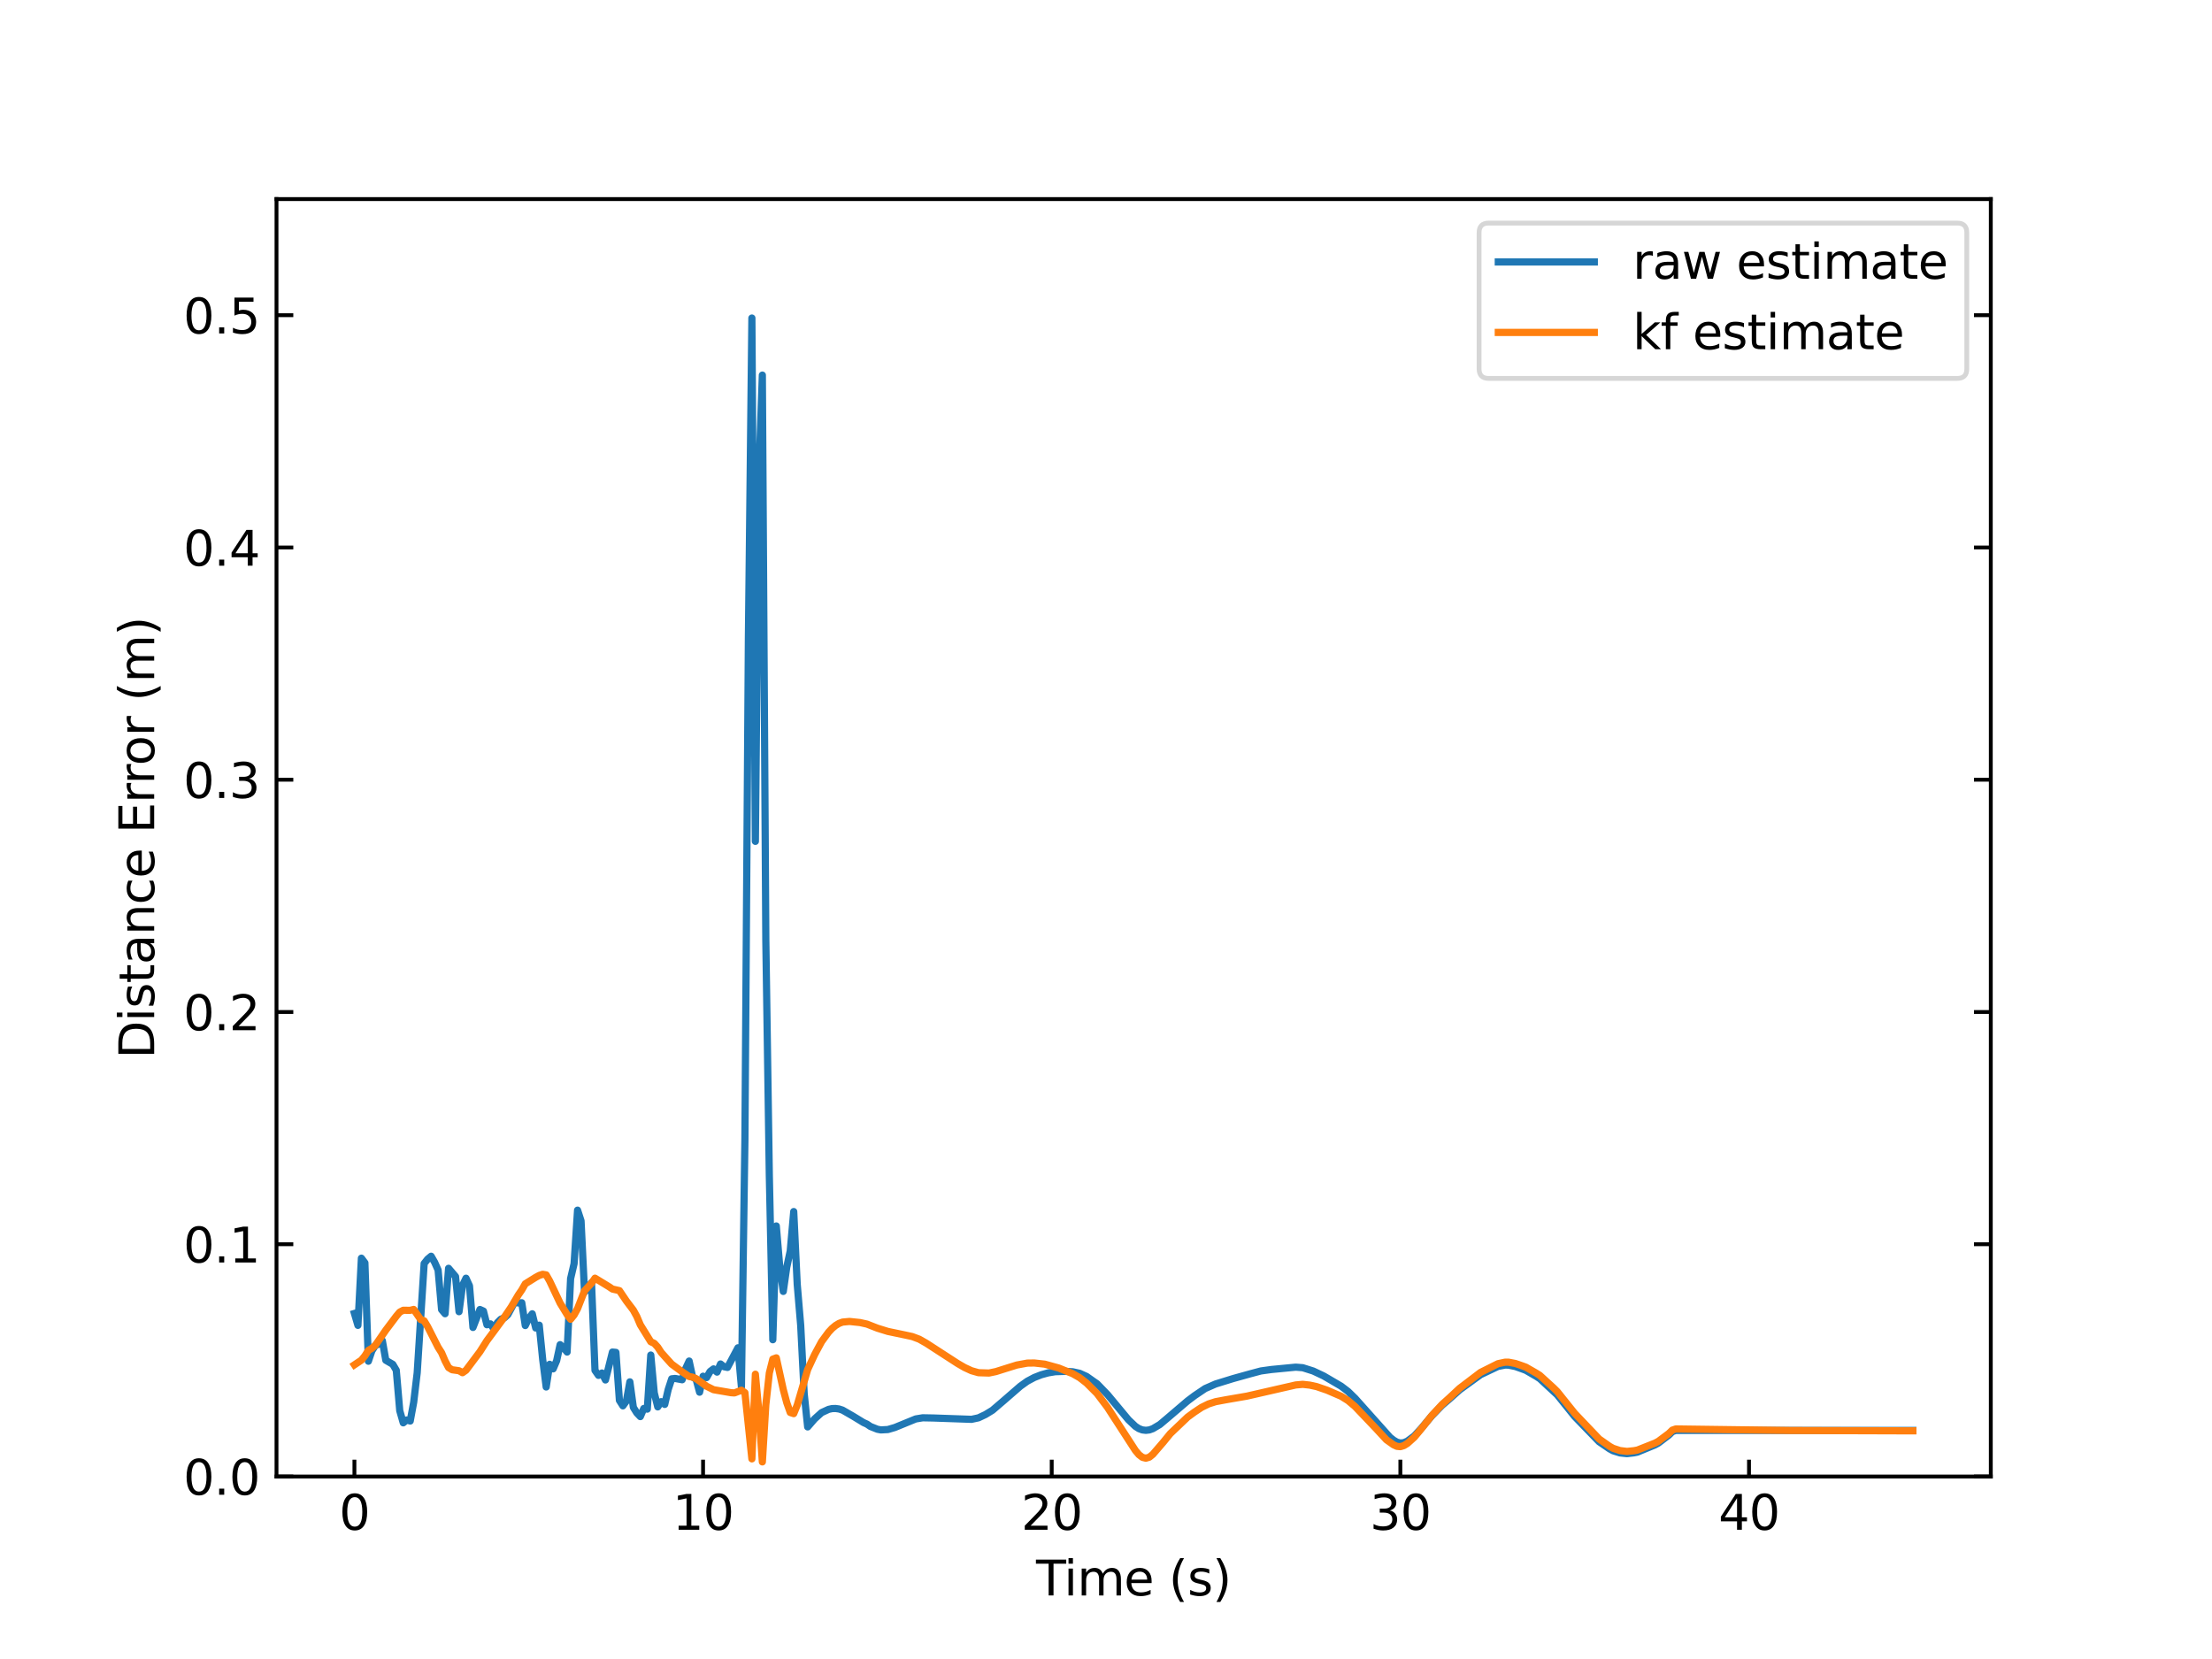 <?xml version="1.0" encoding="utf-8" standalone="no"?>
<!DOCTYPE svg PUBLIC "-//W3C//DTD SVG 1.1//EN"
  "http://www.w3.org/Graphics/SVG/1.1/DTD/svg11.dtd">
<svg xmlns:xlink="http://www.w3.org/1999/xlink" width="460.8pt" height="345.6pt" viewBox="0 0 460.8 345.6" xmlns="http://www.w3.org/2000/svg" version="1.1">
 <defs>
  <style type="text/css">*{stroke-linejoin: round; stroke-linecap: butt}</style>
 </defs>
 <g id="figure_1">
  <g id="patch_1">
   <path d="M 0 345.6 
L 460.8 345.6 
L 460.8 0 
L 0 0 
z
" style="fill: #ffffff"/>
  </g>
  <g id="axes_1">
   <g id="patch_2">
    <path d="M 57.6 307.584 
L 414.72 307.584 
L 414.72 41.472 
L 57.6 41.472 
z
" style="fill: #ffffff"/>
   </g>
   <g id="matplotlib.axis_1">
    <g id="xtick_1">
     <g id="line2d_1">
      <defs>
       <path id="m030f0ea1f4" d="M 0 0 
L 0 -3.5 
" style="stroke: #000000; stroke-width: 0.8"/>
      </defs>
      <g>
       <use xlink:href="#m030f0ea1f4" x="73.832" y="307.584" style="stroke: #000000; stroke-width: 0.8"/>
      </g>
     </g>
     <g id="text_1">
      <!-- 0 -->
      <g transform="translate(70.651 318.682)scale(0.1 -0.1)">
       <defs>
        <path id="DejaVuSans-30" d="M 2034 4250 
Q 1547 4250 1301 3770 
Q 1056 3291 1056 2328 
Q 1056 1369 1301 889 
Q 1547 409 2034 409 
Q 2525 409 2770 889 
Q 3016 1369 3016 2328 
Q 3016 3291 2770 3770 
Q 2525 4250 2034 4250 
z
M 2034 4750 
Q 2819 4750 3233 4129 
Q 3647 3509 3647 2328 
Q 3647 1150 3233 529 
Q 2819 -91 2034 -91 
Q 1250 -91 836 529 
Q 422 1150 422 2328 
Q 422 3509 836 4129 
Q 1250 4750 2034 4750 
z
" transform="scale(0.016)"/>
       </defs>
       <use xlink:href="#DejaVuSans-30"/>
      </g>
     </g>
    </g>
    <g id="xtick_2">
     <g id="line2d_2">
      <g>
       <use xlink:href="#m030f0ea1f4" x="146.462" y="307.584" style="stroke: #000000; stroke-width: 0.8"/>
      </g>
     </g>
     <g id="text_2">
      <!-- 10 -->
      <g transform="translate(140.099 318.682)scale(0.1 -0.1)">
       <defs>
        <path id="DejaVuSans-31" d="M 794 531 
L 1825 531 
L 1825 4091 
L 703 3866 
L 703 4441 
L 1819 4666 
L 2450 4666 
L 2450 531 
L 3481 531 
L 3481 0 
L 794 0 
L 794 531 
z
" transform="scale(0.016)"/>
       </defs>
       <use xlink:href="#DejaVuSans-31"/>
       <use xlink:href="#DejaVuSans-30" x="63.623"/>
      </g>
     </g>
    </g>
    <g id="xtick_3">
     <g id="line2d_3">
      <g>
       <use xlink:href="#m030f0ea1f4" x="219.091" y="307.584" style="stroke: #000000; stroke-width: 0.8"/>
      </g>
     </g>
     <g id="text_3">
      <!-- 20 -->
      <g transform="translate(212.728 318.682)scale(0.1 -0.1)">
       <defs>
        <path id="DejaVuSans-32" d="M 1228 531 
L 3431 531 
L 3431 0 
L 469 0 
L 469 531 
Q 828 903 1448 1529 
Q 2069 2156 2228 2338 
Q 2531 2678 2651 2914 
Q 2772 3150 2772 3378 
Q 2772 3750 2511 3984 
Q 2250 4219 1831 4219 
Q 1534 4219 1204 4116 
Q 875 4013 500 3803 
L 500 4441 
Q 881 4594 1212 4672 
Q 1544 4750 1819 4750 
Q 2544 4750 2975 4387 
Q 3406 4025 3406 3419 
Q 3406 3131 3298 2873 
Q 3191 2616 2906 2266 
Q 2828 2175 2409 1742 
Q 1991 1309 1228 531 
z
" transform="scale(0.016)"/>
       </defs>
       <use xlink:href="#DejaVuSans-32"/>
       <use xlink:href="#DejaVuSans-30" x="63.623"/>
      </g>
     </g>
    </g>
    <g id="xtick_4">
     <g id="line2d_4">
      <g>
       <use xlink:href="#m030f0ea1f4" x="291.72" y="307.584" style="stroke: #000000; stroke-width: 0.8"/>
      </g>
     </g>
     <g id="text_4">
      <!-- 30 -->
      <g transform="translate(285.357 318.682)scale(0.1 -0.1)">
       <defs>
        <path id="DejaVuSans-33" d="M 2597 2516 
Q 3050 2419 3304 2112 
Q 3559 1806 3559 1356 
Q 3559 666 3084 287 
Q 2609 -91 1734 -91 
Q 1441 -91 1130 -33 
Q 819 25 488 141 
L 488 750 
Q 750 597 1062 519 
Q 1375 441 1716 441 
Q 2309 441 2620 675 
Q 2931 909 2931 1356 
Q 2931 1769 2642 2001 
Q 2353 2234 1838 2234 
L 1294 2234 
L 1294 2753 
L 1863 2753 
Q 2328 2753 2575 2939 
Q 2822 3125 2822 3475 
Q 2822 3834 2567 4026 
Q 2313 4219 1838 4219 
Q 1578 4219 1281 4162 
Q 984 4106 628 3988 
L 628 4550 
Q 988 4650 1302 4700 
Q 1616 4750 1894 4750 
Q 2613 4750 3031 4423 
Q 3450 4097 3450 3541 
Q 3450 3153 3228 2886 
Q 3006 2619 2597 2516 
z
" transform="scale(0.016)"/>
       </defs>
       <use xlink:href="#DejaVuSans-33"/>
       <use xlink:href="#DejaVuSans-30" x="63.623"/>
      </g>
     </g>
    </g>
    <g id="xtick_5">
     <g id="line2d_5">
      <g>
       <use xlink:href="#m030f0ea1f4" x="364.349" y="307.584" style="stroke: #000000; stroke-width: 0.8"/>
      </g>
     </g>
     <g id="text_5">
      <!-- 40 -->
      <g transform="translate(357.987 318.682)scale(0.1 -0.1)">
       <defs>
        <path id="DejaVuSans-34" d="M 2419 4116 
L 825 1625 
L 2419 1625 
L 2419 4116 
z
M 2253 4666 
L 3047 4666 
L 3047 1625 
L 3713 1625 
L 3713 1100 
L 3047 1100 
L 3047 0 
L 2419 0 
L 2419 1100 
L 313 1100 
L 313 1709 
L 2253 4666 
z
" transform="scale(0.016)"/>
       </defs>
       <use xlink:href="#DejaVuSans-34"/>
       <use xlink:href="#DejaVuSans-30" x="63.623"/>
      </g>
     </g>
    </g>
    <g id="text_6">
     <!-- Time (s) -->
     <g transform="translate(215.831 332.361)scale(0.1 -0.1)">
      <defs>
       <path id="DejaVuSans-54" d="M -19 4666 
L 3928 4666 
L 3928 4134 
L 2272 4134 
L 2272 0 
L 1638 0 
L 1638 4134 
L -19 4134 
L -19 4666 
z
" transform="scale(0.016)"/>
       <path id="DejaVuSans-69" d="M 603 3500 
L 1178 3500 
L 1178 0 
L 603 0 
L 603 3500 
z
M 603 4863 
L 1178 4863 
L 1178 4134 
L 603 4134 
L 603 4863 
z
" transform="scale(0.016)"/>
       <path id="DejaVuSans-6d" d="M 3328 2828 
Q 3544 3216 3844 3400 
Q 4144 3584 4550 3584 
Q 5097 3584 5394 3201 
Q 5691 2819 5691 2113 
L 5691 0 
L 5113 0 
L 5113 2094 
Q 5113 2597 4934 2840 
Q 4756 3084 4391 3084 
Q 3944 3084 3684 2787 
Q 3425 2491 3425 1978 
L 3425 0 
L 2847 0 
L 2847 2094 
Q 2847 2600 2669 2842 
Q 2491 3084 2119 3084 
Q 1678 3084 1418 2786 
Q 1159 2488 1159 1978 
L 1159 0 
L 581 0 
L 581 3500 
L 1159 3500 
L 1159 2956 
Q 1356 3278 1631 3431 
Q 1906 3584 2284 3584 
Q 2666 3584 2933 3390 
Q 3200 3197 3328 2828 
z
" transform="scale(0.016)"/>
       <path id="DejaVuSans-65" d="M 3597 1894 
L 3597 1613 
L 953 1613 
Q 991 1019 1311 708 
Q 1631 397 2203 397 
Q 2534 397 2845 478 
Q 3156 559 3463 722 
L 3463 178 
Q 3153 47 2828 -22 
Q 2503 -91 2169 -91 
Q 1331 -91 842 396 
Q 353 884 353 1716 
Q 353 2575 817 3079 
Q 1281 3584 2069 3584 
Q 2775 3584 3186 3129 
Q 3597 2675 3597 1894 
z
M 3022 2063 
Q 3016 2534 2758 2815 
Q 2500 3097 2075 3097 
Q 1594 3097 1305 2825 
Q 1016 2553 972 2059 
L 3022 2063 
z
" transform="scale(0.016)"/>
       <path id="DejaVuSans-20" transform="scale(0.016)"/>
       <path id="DejaVuSans-28" d="M 1984 4856 
Q 1566 4138 1362 3434 
Q 1159 2731 1159 2009 
Q 1159 1288 1364 580 
Q 1569 -128 1984 -844 
L 1484 -844 
Q 1016 -109 783 600 
Q 550 1309 550 2009 
Q 550 2706 781 3412 
Q 1013 4119 1484 4856 
L 1984 4856 
z
" transform="scale(0.016)"/>
       <path id="DejaVuSans-73" d="M 2834 3397 
L 2834 2853 
Q 2591 2978 2328 3040 
Q 2066 3103 1784 3103 
Q 1356 3103 1142 2972 
Q 928 2841 928 2578 
Q 928 2378 1081 2264 
Q 1234 2150 1697 2047 
L 1894 2003 
Q 2506 1872 2764 1633 
Q 3022 1394 3022 966 
Q 3022 478 2636 193 
Q 2250 -91 1575 -91 
Q 1294 -91 989 -36 
Q 684 19 347 128 
L 347 722 
Q 666 556 975 473 
Q 1284 391 1588 391 
Q 1994 391 2212 530 
Q 2431 669 2431 922 
Q 2431 1156 2273 1281 
Q 2116 1406 1581 1522 
L 1381 1569 
Q 847 1681 609 1914 
Q 372 2147 372 2553 
Q 372 3047 722 3315 
Q 1072 3584 1716 3584 
Q 2034 3584 2315 3537 
Q 2597 3491 2834 3397 
z
" transform="scale(0.016)"/>
       <path id="DejaVuSans-29" d="M 513 4856 
L 1013 4856 
Q 1481 4119 1714 3412 
Q 1947 2706 1947 2009 
Q 1947 1309 1714 600 
Q 1481 -109 1013 -844 
L 513 -844 
Q 928 -128 1133 580 
Q 1338 1288 1338 2009 
Q 1338 2731 1133 3434 
Q 928 4138 513 4856 
z
" transform="scale(0.016)"/>
      </defs>
      <use xlink:href="#DejaVuSans-54"/>
      <use xlink:href="#DejaVuSans-69" x="57.959"/>
      <use xlink:href="#DejaVuSans-6d" x="85.742"/>
      <use xlink:href="#DejaVuSans-65" x="183.154"/>
      <use xlink:href="#DejaVuSans-20" x="244.678"/>
      <use xlink:href="#DejaVuSans-28" x="276.465"/>
      <use xlink:href="#DejaVuSans-73" x="315.479"/>
      <use xlink:href="#DejaVuSans-29" x="367.578"/>
     </g>
    </g>
   </g>
   <g id="matplotlib.axis_2">
    <g id="ytick_1">
     <g id="line2d_6">
      <defs>
       <path id="md9583df230" d="M 0 0 
L 3.5 0 
" style="stroke: #000000; stroke-width: 0.8"/>
      </defs>
      <g>
       <use xlink:href="#md9583df230" x="57.6" y="307.584" style="stroke: #000000; stroke-width: 0.8"/>
      </g>
     </g>
     <g id="line2d_7">
      <defs>
       <path id="m761e4a7646" d="M 0 0 
L -3.5 0 
" style="stroke: #000000; stroke-width: 0.8"/>
      </defs>
      <g>
       <use xlink:href="#m761e4a7646" x="414.72" y="307.584" style="stroke: #000000; stroke-width: 0.8"/>
      </g>
     </g>
     <g id="text_7">
      <!-- 0.0 -->
      <g transform="translate(38.197 311.383)scale(0.1 -0.1)">
       <defs>
        <path id="DejaVuSans-2e" d="M 684 794 
L 1344 794 
L 1344 0 
L 684 0 
L 684 794 
z
" transform="scale(0.016)"/>
       </defs>
       <use xlink:href="#DejaVuSans-30"/>
       <use xlink:href="#DejaVuSans-2e" x="63.623"/>
       <use xlink:href="#DejaVuSans-30" x="95.41"/>
      </g>
     </g>
    </g>
    <g id="ytick_2">
     <g id="line2d_8">
      <g>
       <use xlink:href="#md9583df230" x="57.6" y="259.2" style="stroke: #000000; stroke-width: 0.8"/>
      </g>
     </g>
     <g id="line2d_9">
      <g>
       <use xlink:href="#m761e4a7646" x="414.72" y="259.2" style="stroke: #000000; stroke-width: 0.8"/>
      </g>
     </g>
     <g id="text_8">
      <!-- 0.1 -->
      <g transform="translate(38.197 262.999)scale(0.1 -0.1)">
       <use xlink:href="#DejaVuSans-30"/>
       <use xlink:href="#DejaVuSans-2e" x="63.623"/>
       <use xlink:href="#DejaVuSans-31" x="95.41"/>
      </g>
     </g>
    </g>
    <g id="ytick_3">
     <g id="line2d_10">
      <g>
       <use xlink:href="#md9583df230" x="57.6" y="210.816" style="stroke: #000000; stroke-width: 0.8"/>
      </g>
     </g>
     <g id="line2d_11">
      <g>
       <use xlink:href="#m761e4a7646" x="414.72" y="210.816" style="stroke: #000000; stroke-width: 0.8"/>
      </g>
     </g>
     <g id="text_9">
      <!-- 0.2 -->
      <g transform="translate(38.197 214.615)scale(0.1 -0.1)">
       <use xlink:href="#DejaVuSans-30"/>
       <use xlink:href="#DejaVuSans-2e" x="63.623"/>
       <use xlink:href="#DejaVuSans-32" x="95.41"/>
      </g>
     </g>
    </g>
    <g id="ytick_4">
     <g id="line2d_12">
      <g>
       <use xlink:href="#md9583df230" x="57.6" y="162.432" style="stroke: #000000; stroke-width: 0.8"/>
      </g>
     </g>
     <g id="line2d_13">
      <g>
       <use xlink:href="#m761e4a7646" x="414.72" y="162.432" style="stroke: #000000; stroke-width: 0.8"/>
      </g>
     </g>
     <g id="text_10">
      <!-- 0.3 -->
      <g transform="translate(38.197 166.231)scale(0.1 -0.1)">
       <use xlink:href="#DejaVuSans-30"/>
       <use xlink:href="#DejaVuSans-2e" x="63.623"/>
       <use xlink:href="#DejaVuSans-33" x="95.41"/>
      </g>
     </g>
    </g>
    <g id="ytick_5">
     <g id="line2d_14">
      <g>
       <use xlink:href="#md9583df230" x="57.6" y="114.048" style="stroke: #000000; stroke-width: 0.8"/>
      </g>
     </g>
     <g id="line2d_15">
      <g>
       <use xlink:href="#m761e4a7646" x="414.72" y="114.048" style="stroke: #000000; stroke-width: 0.8"/>
      </g>
     </g>
     <g id="text_11">
      <!-- 0.4 -->
      <g transform="translate(38.197 117.847)scale(0.1 -0.1)">
       <use xlink:href="#DejaVuSans-30"/>
       <use xlink:href="#DejaVuSans-2e" x="63.623"/>
       <use xlink:href="#DejaVuSans-34" x="95.41"/>
      </g>
     </g>
    </g>
    <g id="ytick_6">
     <g id="line2d_16">
      <g>
       <use xlink:href="#md9583df230" x="57.6" y="65.664" style="stroke: #000000; stroke-width: 0.8"/>
      </g>
     </g>
     <g id="line2d_17">
      <g>
       <use xlink:href="#m761e4a7646" x="414.72" y="65.664" style="stroke: #000000; stroke-width: 0.8"/>
      </g>
     </g>
     <g id="text_12">
      <!-- 0.5 -->
      <g transform="translate(38.197 69.463)scale(0.1 -0.1)">
       <defs>
        <path id="DejaVuSans-35" d="M 691 4666 
L 3169 4666 
L 3169 4134 
L 1269 4134 
L 1269 2991 
Q 1406 3038 1543 3061 
Q 1681 3084 1819 3084 
Q 2600 3084 3056 2656 
Q 3513 2228 3513 1497 
Q 3513 744 3044 326 
Q 2575 -91 1722 -91 
Q 1428 -91 1123 -41 
Q 819 9 494 109 
L 494 744 
Q 775 591 1075 516 
Q 1375 441 1709 441 
Q 2250 441 2565 725 
Q 2881 1009 2881 1497 
Q 2881 1984 2565 2268 
Q 2250 2553 1709 2553 
Q 1456 2553 1204 2497 
Q 953 2441 691 2322 
L 691 4666 
z
" transform="scale(0.016)"/>
       </defs>
       <use xlink:href="#DejaVuSans-30"/>
       <use xlink:href="#DejaVuSans-2e" x="63.623"/>
       <use xlink:href="#DejaVuSans-35" x="95.41"/>
      </g>
     </g>
    </g>
    <g id="text_13">
     <!-- Distance Error (m) -->
     <g transform="translate(32.117 220.526)rotate(-90)scale(0.1 -0.1)">
      <defs>
       <path id="DejaVuSans-44" d="M 1259 4147 
L 1259 519 
L 2022 519 
Q 2988 519 3436 956 
Q 3884 1394 3884 2338 
Q 3884 3275 3436 3711 
Q 2988 4147 2022 4147 
L 1259 4147 
z
M 628 4666 
L 1925 4666 
Q 3281 4666 3915 4102 
Q 4550 3538 4550 2338 
Q 4550 1131 3912 565 
Q 3275 0 1925 0 
L 628 0 
L 628 4666 
z
" transform="scale(0.016)"/>
       <path id="DejaVuSans-74" d="M 1172 4494 
L 1172 3500 
L 2356 3500 
L 2356 3053 
L 1172 3053 
L 1172 1153 
Q 1172 725 1289 603 
Q 1406 481 1766 481 
L 2356 481 
L 2356 0 
L 1766 0 
Q 1100 0 847 248 
Q 594 497 594 1153 
L 594 3053 
L 172 3053 
L 172 3500 
L 594 3500 
L 594 4494 
L 1172 4494 
z
" transform="scale(0.016)"/>
       <path id="DejaVuSans-61" d="M 2194 1759 
Q 1497 1759 1228 1600 
Q 959 1441 959 1056 
Q 959 750 1161 570 
Q 1363 391 1709 391 
Q 2188 391 2477 730 
Q 2766 1069 2766 1631 
L 2766 1759 
L 2194 1759 
z
M 3341 1997 
L 3341 0 
L 2766 0 
L 2766 531 
Q 2569 213 2275 61 
Q 1981 -91 1556 -91 
Q 1019 -91 701 211 
Q 384 513 384 1019 
Q 384 1609 779 1909 
Q 1175 2209 1959 2209 
L 2766 2209 
L 2766 2266 
Q 2766 2663 2505 2880 
Q 2244 3097 1772 3097 
Q 1472 3097 1187 3025 
Q 903 2953 641 2809 
L 641 3341 
Q 956 3463 1253 3523 
Q 1550 3584 1831 3584 
Q 2591 3584 2966 3190 
Q 3341 2797 3341 1997 
z
" transform="scale(0.016)"/>
       <path id="DejaVuSans-6e" d="M 3513 2113 
L 3513 0 
L 2938 0 
L 2938 2094 
Q 2938 2591 2744 2837 
Q 2550 3084 2163 3084 
Q 1697 3084 1428 2787 
Q 1159 2491 1159 1978 
L 1159 0 
L 581 0 
L 581 3500 
L 1159 3500 
L 1159 2956 
Q 1366 3272 1645 3428 
Q 1925 3584 2291 3584 
Q 2894 3584 3203 3211 
Q 3513 2838 3513 2113 
z
" transform="scale(0.016)"/>
       <path id="DejaVuSans-63" d="M 3122 3366 
L 3122 2828 
Q 2878 2963 2633 3030 
Q 2388 3097 2138 3097 
Q 1578 3097 1268 2742 
Q 959 2388 959 1747 
Q 959 1106 1268 751 
Q 1578 397 2138 397 
Q 2388 397 2633 464 
Q 2878 531 3122 666 
L 3122 134 
Q 2881 22 2623 -34 
Q 2366 -91 2075 -91 
Q 1284 -91 818 406 
Q 353 903 353 1747 
Q 353 2603 823 3093 
Q 1294 3584 2113 3584 
Q 2378 3584 2631 3529 
Q 2884 3475 3122 3366 
z
" transform="scale(0.016)"/>
       <path id="DejaVuSans-45" d="M 628 4666 
L 3578 4666 
L 3578 4134 
L 1259 4134 
L 1259 2753 
L 3481 2753 
L 3481 2222 
L 1259 2222 
L 1259 531 
L 3634 531 
L 3634 0 
L 628 0 
L 628 4666 
z
" transform="scale(0.016)"/>
       <path id="DejaVuSans-72" d="M 2631 2963 
Q 2534 3019 2420 3045 
Q 2306 3072 2169 3072 
Q 1681 3072 1420 2755 
Q 1159 2438 1159 1844 
L 1159 0 
L 581 0 
L 581 3500 
L 1159 3500 
L 1159 2956 
Q 1341 3275 1631 3429 
Q 1922 3584 2338 3584 
Q 2397 3584 2469 3576 
Q 2541 3569 2628 3553 
L 2631 2963 
z
" transform="scale(0.016)"/>
       <path id="DejaVuSans-6f" d="M 1959 3097 
Q 1497 3097 1228 2736 
Q 959 2375 959 1747 
Q 959 1119 1226 758 
Q 1494 397 1959 397 
Q 2419 397 2687 759 
Q 2956 1122 2956 1747 
Q 2956 2369 2687 2733 
Q 2419 3097 1959 3097 
z
M 1959 3584 
Q 2709 3584 3137 3096 
Q 3566 2609 3566 1747 
Q 3566 888 3137 398 
Q 2709 -91 1959 -91 
Q 1206 -91 779 398 
Q 353 888 353 1747 
Q 353 2609 779 3096 
Q 1206 3584 1959 3584 
z
" transform="scale(0.016)"/>
      </defs>
      <use xlink:href="#DejaVuSans-44"/>
      <use xlink:href="#DejaVuSans-69" x="77.002"/>
      <use xlink:href="#DejaVuSans-73" x="104.785"/>
      <use xlink:href="#DejaVuSans-74" x="156.885"/>
      <use xlink:href="#DejaVuSans-61" x="196.094"/>
      <use xlink:href="#DejaVuSans-6e" x="257.373"/>
      <use xlink:href="#DejaVuSans-63" x="320.752"/>
      <use xlink:href="#DejaVuSans-65" x="375.732"/>
      <use xlink:href="#DejaVuSans-20" x="437.256"/>
      <use xlink:href="#DejaVuSans-45" x="469.043"/>
      <use xlink:href="#DejaVuSans-72" x="532.227"/>
      <use xlink:href="#DejaVuSans-72" x="571.59"/>
      <use xlink:href="#DejaVuSans-6f" x="610.453"/>
      <use xlink:href="#DejaVuSans-72" x="671.635"/>
      <use xlink:href="#DejaVuSans-20" x="712.748"/>
      <use xlink:href="#DejaVuSans-28" x="744.535"/>
      <use xlink:href="#DejaVuSans-6d" x="783.549"/>
      <use xlink:href="#DejaVuSans-29" x="880.961"/>
     </g>
    </g>
   </g>
   <g id="line2d_18">
    <path d="M 73.833 273.617 
L 74.562 276.098 
L 75.287 262.104 
L 76.013 263.076 
L 76.74 283.57 
L 77.466 281.416 
L 78.192 280.283 
L 78.919 280.005 
L 79.645 279.271 
L 80.371 283.368 
L 81.823 284.213 
L 82.55 285.447 
L 83.276 293.877 
L 84.002 296.404 
L 84.729 295.81 
L 85.455 296.026 
L 86.182 292.099 
L 86.908 285.98 
L 88.36 263.215 
L 89.086 262.3 
L 89.812 261.696 
L 90.539 262.959 
L 91.265 264.577 
L 91.991 272.819 
L 92.718 273.674 
L 93.445 264.212 
L 94.897 265.924 
L 95.623 273.248 
L 96.349 267.774 
L 97.076 266.272 
L 97.802 267.868 
L 98.528 276.533 
L 99.981 272.793 
L 100.707 273.12 
L 101.434 275.97 
L 102.16 275.783 
L 102.886 276.875 
L 103.612 275.533 
L 104.338 274.81 
L 105.065 274.537 
L 105.791 273.868 
L 107.244 271.2 
L 107.97 271.431 
L 108.696 271.389 
L 109.423 276.136 
L 110.149 274.647 
L 110.876 273.691 
L 111.601 276.648 
L 112.328 276.053 
L 113.054 283.22 
L 113.781 288.936 
L 114.507 284.208 
L 115.233 285.156 
L 115.959 283.457 
L 116.685 280.117 
L 117.412 280.768 
L 118.138 281.659 
L 118.865 266.359 
L 119.591 263.249 
L 120.317 252.096 
L 121.043 254.329 
L 121.77 269.187 
L 122.496 268.412 
L 123.222 267.201 
L 123.949 285.476 
L 124.675 286.513 
L 125.401 286.02 
L 126.127 287.473 
L 127.58 281.659 
L 128.306 281.726 
L 129.033 291.721 
L 129.759 292.862 
L 130.485 291.857 
L 131.211 287.863 
L 131.938 293.186 
L 132.664 294.342 
L 133.391 295.105 
L 134.117 293.408 
L 134.843 293.548 
L 135.569 282.279 
L 136.295 290.174 
L 137.022 293.079 
L 137.749 291.992 
L 138.475 292.564 
L 139.201 289.458 
L 139.926 287.234 
L 140.653 287.158 
L 142.106 287.427 
L 142.831 285.097 
L 143.559 283.532 
L 144.285 286.87 
L 145.011 287.337 
L 145.737 290.02 
L 146.464 286.69 
L 147.19 286.982 
L 147.916 285.715 
L 148.642 285.167 
L 149.369 285.837 
L 150.095 284.142 
L 150.822 284.714 
L 151.548 284.86 
L 153.727 280.77 
L 154.453 288.951 
L 155.179 237.471 
L 155.905 132.836 
L 156.632 66.256 
L 157.358 175.271 
L 158.084 99.003 
L 158.811 78.141 
L 159.537 195.912 
L 160.263 244.844 
L 160.99 279.093 
L 161.716 255.393 
L 162.442 263.94 
L 163.169 269.025 
L 163.895 263.969 
L 164.621 260.603 
L 165.348 252.39 
L 166.075 267.549 
L 166.8 276.099 
L 167.526 290.326 
L 168.252 297.253 
L 169.705 295.579 
L 171.157 294.27 
L 172.61 293.599 
L 173.336 293.436 
L 174.063 293.415 
L 174.789 293.517 
L 175.515 293.755 
L 177.694 295.009 
L 179.872 296.34 
L 180.599 296.667 
L 181.326 297.162 
L 182.778 297.739 
L 183.505 297.874 
L 184.957 297.799 
L 186.41 297.375 
L 190.768 295.591 
L 192.22 295.353 
L 194.399 295.393 
L 202.388 295.673 
L 203.841 295.36 
L 205.293 294.673 
L 206.746 293.786 
L 208.925 291.921 
L 212.557 288.768 
L 214.009 287.73 
L 215.462 286.956 
L 216.914 286.389 
L 218.367 285.992 
L 219.819 285.751 
L 221.998 285.68 
L 223.451 285.764 
L 224.903 286.082 
L 226.356 286.735 
L 227.808 287.762 
L 228.535 288.266 
L 230.713 290.515 
L 235.071 295.757 
L 236.524 297.139 
L 237.25 297.606 
L 237.976 297.878 
L 238.703 297.964 
L 239.43 297.879 
L 240.156 297.621 
L 241.608 296.762 
L 243.061 295.539 
L 247.418 291.823 
L 248.871 290.732 
L 251.05 289.262 
L 253.229 288.308 
L 256.86 287.187 
L 260.491 286.176 
L 262.67 285.595 
L 264.85 285.293 
L 269.933 284.803 
L 271.386 284.92 
L 273.565 285.609 
L 275.744 286.635 
L 279.375 288.76 
L 280.828 289.867 
L 282.28 291.281 
L 289.544 299.405 
L 290.27 299.987 
L 290.996 300.42 
L 291.722 300.608 
L 292.448 300.528 
L 293.175 300.216 
L 294.627 299.137 
L 296.08 297.552 
L 298.259 294.957 
L 300.438 292.718 
L 301.89 291.479 
L 304.069 289.531 
L 308.428 286.37 
L 312.058 284.651 
L 313.511 284.372 
L 314.237 284.376 
L 315.69 284.677 
L 317.142 285.193 
L 317.868 285.466 
L 320.047 286.73 
L 320.774 287.197 
L 324.405 290.565 
L 328.037 295.076 
L 333.121 300.334 
L 335.3 301.823 
L 336.026 302.218 
L 337.479 302.669 
L 338.931 302.823 
L 340.384 302.65 
L 341.11 302.501 
L 344.741 301.006 
L 345.468 300.61 
L 347.646 298.955 
L 348.373 298.239 
L 349.099 297.982 
L 398.487 297.982 
L 398.487 297.982 
" clip-path="url(#p78b6ba6a46)" style="fill: none; stroke: #1f77b4; stroke-width: 1.5; stroke-linecap: square"/>
   </g>
   <g id="line2d_19">
    <path d="M 73.833 284.318 
L 75.287 283.346 
L 76.013 282.457 
L 76.74 281.312 
L 77.466 280.888 
L 78.192 280.253 
L 80.371 277.092 
L 82.55 274.194 
L 83.276 273.33 
L 84.002 272.955 
L 85.455 272.964 
L 86.182 272.779 
L 87.634 274.877 
L 88.36 275.161 
L 89.086 276.37 
L 91.265 280.66 
L 91.991 281.803 
L 92.718 283.504 
L 93.445 284.891 
L 94.17 285.342 
L 95.623 285.548 
L 96.349 285.961 
L 97.076 285.453 
L 99.981 281.578 
L 101.434 279.289 
L 102.886 277.337 
L 105.065 274.382 
L 106.517 272.239 
L 107.97 269.774 
L 108.696 268.714 
L 109.423 267.444 
L 111.601 266.088 
L 112.328 265.695 
L 113.054 265.46 
L 113.781 265.585 
L 114.507 266.867 
L 116.685 271.467 
L 118.138 273.845 
L 118.865 274.826 
L 119.591 273.933 
L 120.317 272.606 
L 121.77 268.893 
L 123.222 267.312 
L 123.949 266.267 
L 126.854 268.038 
L 127.58 268.533 
L 129.033 268.858 
L 130.485 271.014 
L 131.938 272.931 
L 132.664 274.259 
L 133.391 275.983 
L 135.569 279.508 
L 136.295 279.842 
L 137.022 280.639 
L 137.749 281.757 
L 139.201 283.376 
L 139.926 284.173 
L 142.106 285.774 
L 143.559 286.757 
L 144.285 286.885 
L 145.011 287.199 
L 147.19 288.776 
L 148.642 289.499 
L 152.274 290.122 
L 153.001 290.17 
L 154.453 289.611 
L 155.179 290.121 
L 156.632 303.905 
L 157.358 286.272 
L 158.084 294.046 
L 158.811 304.541 
L 159.537 292.636 
L 160.263 286.031 
L 160.99 283.135 
L 161.716 282.866 
L 163.169 289.465 
L 163.895 292.197 
L 164.621 294.247 
L 165.348 294.486 
L 166.075 292.712 
L 168.252 285.305 
L 169.705 282.18 
L 171.157 279.483 
L 172.61 277.509 
L 173.336 276.732 
L 174.063 276.128 
L 174.789 275.688 
L 175.515 275.415 
L 176.968 275.282 
L 179.147 275.51 
L 180.599 275.831 
L 182.778 276.683 
L 184.957 277.359 
L 188.59 278.117 
L 190.041 278.432 
L 191.494 278.976 
L 192.946 279.799 
L 199.483 284.034 
L 200.935 284.877 
L 202.388 285.546 
L 203.841 285.959 
L 206.02 286.027 
L 207.472 285.724 
L 209.651 285.037 
L 211.83 284.359 
L 214.009 283.959 
L 215.462 283.937 
L 217.64 284.18 
L 220.545 284.982 
L 223.451 286.16 
L 224.903 286.985 
L 226.356 288.113 
L 228.535 290.298 
L 230.713 293.181 
L 236.524 302.159 
L 237.25 303.024 
L 237.976 303.591 
L 238.703 303.771 
L 239.43 303.554 
L 240.156 302.962 
L 242.334 300.435 
L 243.787 298.649 
L 247.418 295.189 
L 248.871 294.13 
L 250.323 293.173 
L 251.776 292.464 
L 253.229 291.997 
L 255.407 291.589 
L 259.765 290.837 
L 269.933 288.511 
L 271.386 288.382 
L 272.838 288.542 
L 274.291 288.86 
L 276.47 289.61 
L 279.375 290.863 
L 280.828 291.766 
L 282.28 292.994 
L 286.638 297.57 
L 288.817 299.928 
L 290.27 300.96 
L 290.996 301.297 
L 291.722 301.366 
L 292.448 301.146 
L 293.175 300.7 
L 294.627 299.397 
L 296.08 297.648 
L 298.259 294.893 
L 300.438 292.545 
L 301.89 291.244 
L 304.069 289.211 
L 308.428 285.899 
L 312.058 284.082 
L 313.511 283.772 
L 314.237 283.763 
L 315.69 284.041 
L 317.142 284.54 
L 317.868 284.806 
L 320.047 286.056 
L 320.774 286.52 
L 323.679 289.17 
L 324.405 289.892 
L 328.037 294.432 
L 333.121 299.767 
L 335.3 301.295 
L 336.026 301.703 
L 337.479 302.179 
L 338.931 302.357 
L 340.384 302.208 
L 341.11 302.072 
L 344.741 300.634 
L 345.468 300.25 
L 347.646 298.627 
L 348.373 297.922 
L 349.099 297.677 
L 373.067 297.996 
L 397.035 298.069 
L 398.487 298.068 
L 398.487 298.068 
" clip-path="url(#p78b6ba6a46)" style="fill: none; stroke: #ff7f0e; stroke-width: 1.5; stroke-linecap: square"/>
   </g>
   <g id="patch_3">
    <path d="M 57.6 307.584 
L 57.6 41.472 
" style="fill: none; stroke: #000000; stroke-width: 0.8; stroke-linejoin: miter; stroke-linecap: square"/>
   </g>
   <g id="patch_4">
    <path d="M 414.72 307.584 
L 414.72 41.472 
" style="fill: none; stroke: #000000; stroke-width: 0.8; stroke-linejoin: miter; stroke-linecap: square"/>
   </g>
   <g id="patch_5">
    <path d="M 57.6 307.584 
L 414.72 307.584 
" style="fill: none; stroke: #000000; stroke-width: 0.8; stroke-linejoin: miter; stroke-linecap: square"/>
   </g>
   <g id="patch_6">
    <path d="M 57.6 41.472 
L 414.72 41.472 
" style="fill: none; stroke: #000000; stroke-width: 0.8; stroke-linejoin: miter; stroke-linecap: square"/>
   </g>
   <g id="legend_1">
    <g id="patch_7">
     <path d="M 310.122 78.828 
L 407.72 78.828 
Q 409.72 78.828 409.72 76.828 
L 409.72 48.472 
Q 409.72 46.472 407.72 46.472 
L 310.122 46.472 
Q 308.122 46.472 308.122 48.472 
L 308.122 76.828 
Q 308.122 78.828 310.122 78.828 
z
" style="fill: #ffffff; opacity: 0.8; stroke: #cccccc; stroke-linejoin: miter"/>
    </g>
    <g id="line2d_20">
     <path d="M 312.122 54.57 
L 322.122 54.57 
L 332.122 54.57 
" style="fill: none; stroke: #1f77b4; stroke-width: 1.5; stroke-linecap: square"/>
    </g>
    <g id="text_14">
     <!-- raw estimate -->
     <g transform="translate(340.122 58.07)scale(0.1 -0.1)">
      <defs>
       <path id="DejaVuSans-77" d="M 269 3500 
L 844 3500 
L 1563 769 
L 2278 3500 
L 2956 3500 
L 3675 769 
L 4391 3500 
L 4966 3500 
L 4050 0 
L 3372 0 
L 2619 2869 
L 1863 0 
L 1184 0 
L 269 3500 
z
" transform="scale(0.016)"/>
      </defs>
      <use xlink:href="#DejaVuSans-72"/>
      <use xlink:href="#DejaVuSans-61" x="41.113"/>
      <use xlink:href="#DejaVuSans-77" x="102.393"/>
      <use xlink:href="#DejaVuSans-20" x="184.18"/>
      <use xlink:href="#DejaVuSans-65" x="215.967"/>
      <use xlink:href="#DejaVuSans-73" x="277.49"/>
      <use xlink:href="#DejaVuSans-74" x="329.59"/>
      <use xlink:href="#DejaVuSans-69" x="368.799"/>
      <use xlink:href="#DejaVuSans-6d" x="396.582"/>
      <use xlink:href="#DejaVuSans-61" x="493.994"/>
      <use xlink:href="#DejaVuSans-74" x="555.273"/>
      <use xlink:href="#DejaVuSans-65" x="594.482"/>
     </g>
    </g>
    <g id="line2d_21">
     <path d="M 312.122 69.249 
L 322.122 69.249 
L 332.122 69.249 
" style="fill: none; stroke: #ff7f0e; stroke-width: 1.5; stroke-linecap: square"/>
    </g>
    <g id="text_15">
     <!-- kf estimate -->
     <g transform="translate(340.122 72.749)scale(0.1 -0.1)">
      <defs>
       <path id="DejaVuSans-6b" d="M 581 4863 
L 1159 4863 
L 1159 1991 
L 2875 3500 
L 3609 3500 
L 1753 1863 
L 3688 0 
L 2938 0 
L 1159 1709 
L 1159 0 
L 581 0 
L 581 4863 
z
" transform="scale(0.016)"/>
       <path id="DejaVuSans-66" d="M 2375 4863 
L 2375 4384 
L 1825 4384 
Q 1516 4384 1395 4259 
Q 1275 4134 1275 3809 
L 1275 3500 
L 2222 3500 
L 2222 3053 
L 1275 3053 
L 1275 0 
L 697 0 
L 697 3053 
L 147 3053 
L 147 3500 
L 697 3500 
L 697 3744 
Q 697 4328 969 4595 
Q 1241 4863 1831 4863 
L 2375 4863 
z
" transform="scale(0.016)"/>
      </defs>
      <use xlink:href="#DejaVuSans-6b"/>
      <use xlink:href="#DejaVuSans-66" x="57.91"/>
      <use xlink:href="#DejaVuSans-20" x="93.115"/>
      <use xlink:href="#DejaVuSans-65" x="124.902"/>
      <use xlink:href="#DejaVuSans-73" x="186.426"/>
      <use xlink:href="#DejaVuSans-74" x="238.525"/>
      <use xlink:href="#DejaVuSans-69" x="277.734"/>
      <use xlink:href="#DejaVuSans-6d" x="305.518"/>
      <use xlink:href="#DejaVuSans-61" x="402.93"/>
      <use xlink:href="#DejaVuSans-74" x="464.209"/>
      <use xlink:href="#DejaVuSans-65" x="503.418"/>
     </g>
    </g>
   </g>
  </g>
 </g>
 <defs>
  <clipPath id="p78b6ba6a46">
   <rect x="57.6" y="41.472" width="357.12" height="266.112"/>
  </clipPath>
 </defs>
</svg>
